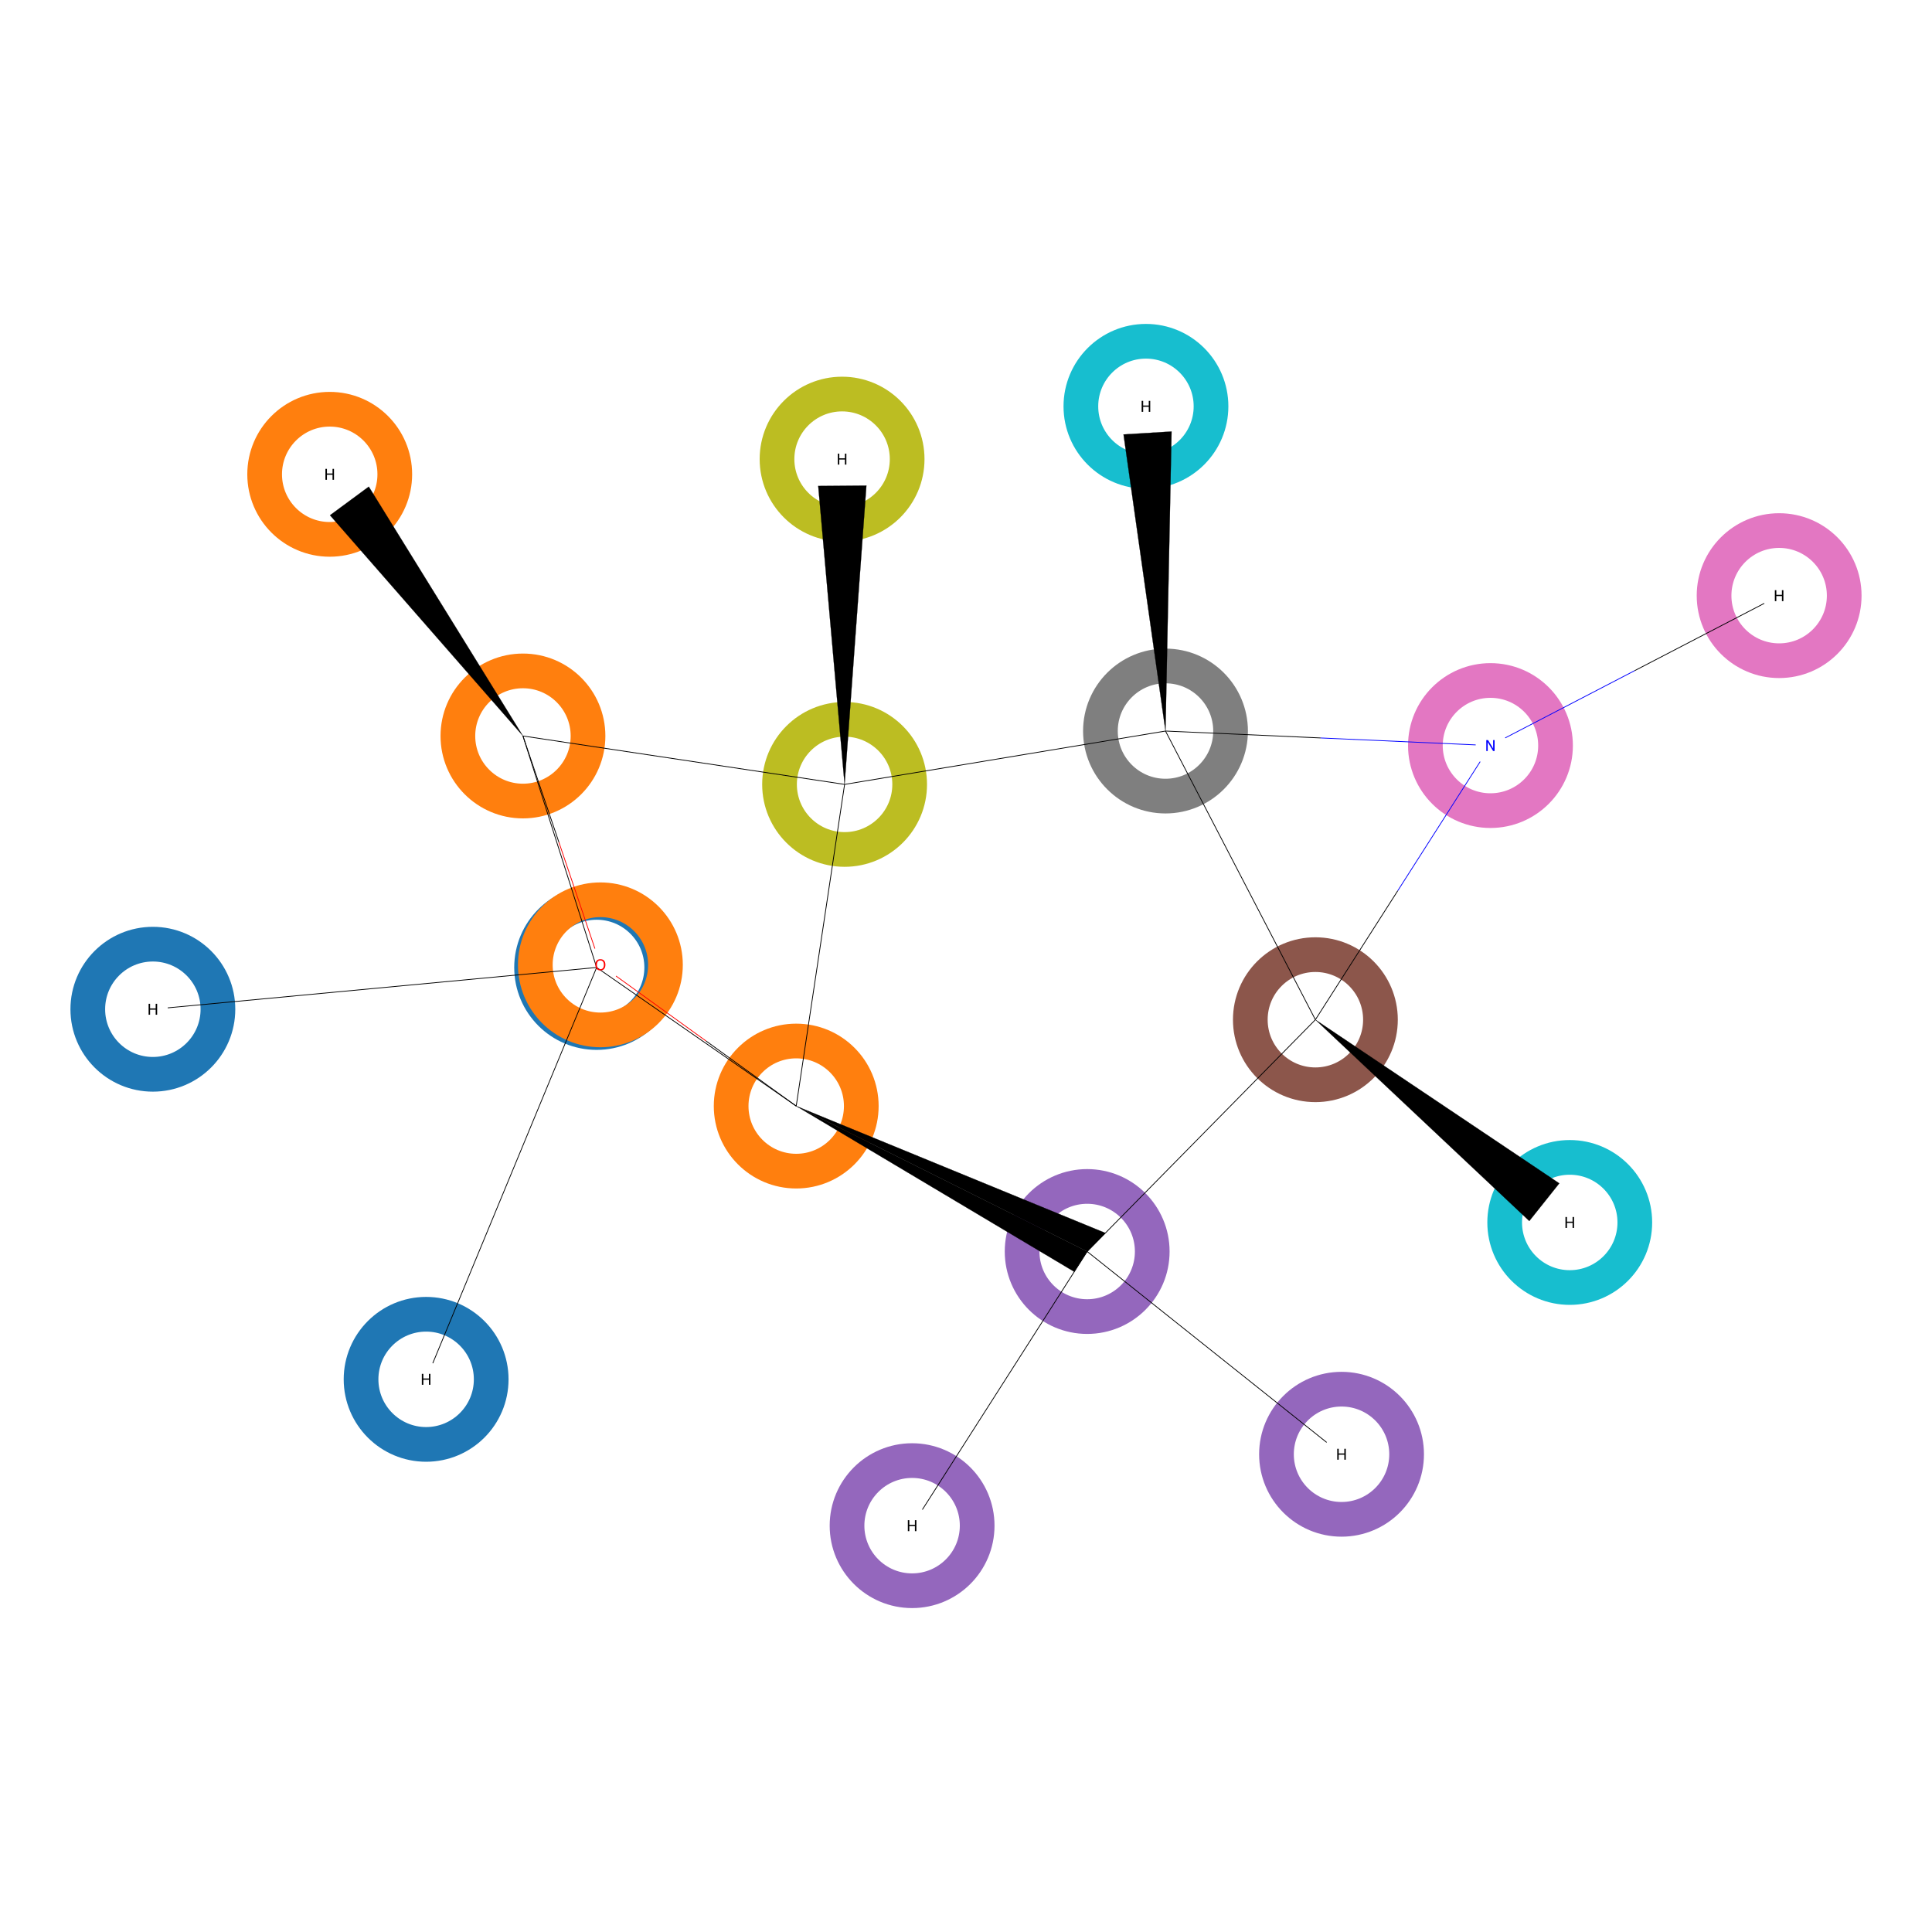 <?xml version='1.0' encoding='iso-8859-1'?>
<svg version='1.1' baseProfile='full'
              xmlns='http://www.w3.org/2000/svg'
                      xmlns:rdkit='http://www.rdkit.org/xml'
                      xmlns:xlink='http://www.w3.org/1999/xlink'
                  xml:space='preserve'
width='5000px' height='5000px' viewBox='0 0 5000 5000'>
<!-- END OF HEADER -->
<rect style='opacity:1.0;fill:#FFFFFF;stroke:none' width='5000.0' height='5000.0' x='0.0' y='0.0'> </rect>
<ellipse cx='1544.1' cy='2503.8' rx='168.4' ry='168.4' class='atom-0'  style='fill:none;stroke:#1F77B4;stroke-width:89.8px;stroke-linecap:butt;stroke-linejoin:miter;stroke-opacity:1' />
<ellipse cx='1353.4' cy='1904.7' rx='168.4' ry='168.4' class='atom-1'  style='fill:none;stroke:#FF7F0E;stroke-width:89.8px;stroke-linecap:butt;stroke-linejoin:miter;stroke-opacity:1' />
<ellipse cx='1553.8' cy='2497.0' rx='168.4' ry='168.4' class='atom-2'  style='fill:none;stroke:#FF7F0E;stroke-width:89.8px;stroke-linecap:butt;stroke-linejoin:miter;stroke-opacity:1' />
<ellipse cx='2060.6' cy='2862.5' rx='168.4' ry='168.4' class='atom-3'  style='fill:none;stroke:#FF7F0E;stroke-width:89.8px;stroke-linecap:butt;stroke-linejoin:miter;stroke-opacity:1' />
<ellipse cx='2813.6' cy='3238.9' rx='168.4' ry='168.4' class='atom-4'  style='fill:none;stroke:#9467BD;stroke-width:89.8px;stroke-linecap:butt;stroke-linejoin:miter;stroke-opacity:1' />
<ellipse cx='3404.2' cy='2639.0' rx='168.4' ry='168.4' class='atom-5'  style='fill:none;stroke:#8C564B;stroke-width:89.8px;stroke-linecap:butt;stroke-linejoin:miter;stroke-opacity:1' />
<ellipse cx='3857.3' cy='1929.5' rx='168.4' ry='168.4' class='atom-6'  style='fill:none;stroke:#E377C2;stroke-width:89.8px;stroke-linecap:butt;stroke-linejoin:miter;stroke-opacity:1' />
<ellipse cx='3016.3' cy='1891.9' rx='168.4' ry='168.4' class='atom-7'  style='fill:none;stroke:#7F7F7F;stroke-width:89.8px;stroke-linecap:butt;stroke-linejoin:miter;stroke-opacity:1' />
<ellipse cx='2185.8' cy='2030.0' rx='168.4' ry='168.4' class='atom-8'  style='fill:none;stroke:#BCBD22;stroke-width:89.8px;stroke-linecap:butt;stroke-linejoin:miter;stroke-opacity:1' />
<ellipse cx='1102.8' cy='3569.7' rx='168.4' ry='168.4' class='atom-9'  style='fill:none;stroke:#1F77B4;stroke-width:89.8px;stroke-linecap:butt;stroke-linejoin:miter;stroke-opacity:1' />
<ellipse cx='395.6' cy='2611.9' rx='168.4' ry='168.4' class='atom-10'  style='fill:none;stroke:#1F77B4;stroke-width:89.8px;stroke-linecap:butt;stroke-linejoin:miter;stroke-opacity:1' />
<ellipse cx='853.3' cy='1227.5' rx='168.4' ry='168.4' class='atom-11'  style='fill:none;stroke:#FF7F0E;stroke-width:89.8px;stroke-linecap:butt;stroke-linejoin:miter;stroke-opacity:1' />
<ellipse cx='2360.5' cy='3948.4' rx='168.4' ry='168.4' class='atom-12'  style='fill:none;stroke:#9467BD;stroke-width:89.8px;stroke-linecap:butt;stroke-linejoin:miter;stroke-opacity:1' />
<ellipse cx='3471.9' cy='3763.6' rx='168.4' ry='168.4' class='atom-13'  style='fill:none;stroke:#9467BD;stroke-width:89.8px;stroke-linecap:butt;stroke-linejoin:miter;stroke-opacity:1' />
<ellipse cx='4062.5' cy='3163.7' rx='168.4' ry='168.4' class='atom-14'  style='fill:none;stroke:#17BECF;stroke-width:89.8px;stroke-linecap:butt;stroke-linejoin:miter;stroke-opacity:1' />
<ellipse cx='4604.4' cy='1541.5' rx='168.4' ry='168.4' class='atom-15'  style='fill:none;stroke:#E377C2;stroke-width:89.8px;stroke-linecap:butt;stroke-linejoin:miter;stroke-opacity:1' />
<ellipse cx='2965.7' cy='1051.6' rx='168.4' ry='168.4' class='atom-16'  style='fill:none;stroke:#17BECF;stroke-width:89.8px;stroke-linecap:butt;stroke-linejoin:miter;stroke-opacity:1' />
<ellipse cx='2179.3' cy='1188.2' rx='168.4' ry='168.4' class='atom-17'  style='fill:none;stroke:#BCBD22;stroke-width:89.8px;stroke-linecap:butt;stroke-linejoin:miter;stroke-opacity:1' />
<path class='bond-0 atom-0 atom-1' d='M 1544.1,2503.8 L 1353.4,1904.7' style='fill:none;fill-rule:evenodd;stroke:#000000;stroke-width:2.0px;stroke-linecap:butt;stroke-linejoin:miter;stroke-opacity:1' />
<path class='bond-1 atom-0 atom-3' d='M 1544.1,2503.8 L 2060.6,2862.5' style='fill:none;fill-rule:evenodd;stroke:#000000;stroke-width:2.0px;stroke-linecap:butt;stroke-linejoin:miter;stroke-opacity:1' />
<path class='bond-2 atom-0 atom-9' d='M 1544.1,2503.8 L 1120.0,3528.1' style='fill:none;fill-rule:evenodd;stroke:#000000;stroke-width:2.0px;stroke-linecap:butt;stroke-linejoin:miter;stroke-opacity:1' />
<path class='bond-3 atom-0 atom-10' d='M 1544.1,2503.8 L 434.1,2608.3' style='fill:none;fill-rule:evenodd;stroke:#000000;stroke-width:2.0px;stroke-linecap:butt;stroke-linejoin:miter;stroke-opacity:1' />
<path class='bond-4 atom-1 atom-2' d='M 1353.4,1904.7 L 1446.5,2179.9' style='fill:none;fill-rule:evenodd;stroke:#000000;stroke-width:2.0px;stroke-linecap:butt;stroke-linejoin:miter;stroke-opacity:1' />
<path class='bond-4 atom-1 atom-2' d='M 1446.5,2179.9 L 1539.6,2455.0' style='fill:none;fill-rule:evenodd;stroke:#FF0000;stroke-width:2.0px;stroke-linecap:butt;stroke-linejoin:miter;stroke-opacity:1' />
<path class='bond-5 atom-1 atom-8' d='M 1353.4,1904.7 L 2185.8,2030.0' style='fill:none;fill-rule:evenodd;stroke:#000000;stroke-width:2.0px;stroke-linecap:butt;stroke-linejoin:miter;stroke-opacity:1' />
<path class='bond-6 atom-1 atom-11' d='M 1353.4,1904.7 L 854.1,1333.5 L 954.4,1259.5 Z' style='fill:#000000;fill-rule:evenodd;fill-opacity:1;stroke:#000000;stroke-width:0.5px;stroke-linecap:butt;stroke-linejoin:miter;stroke-opacity:1;' />
<path class='bond-7 atom-2 atom-3' d='M 1594.2,2525.9 L 1827.4,2694.2' style='fill:none;fill-rule:evenodd;stroke:#FF0000;stroke-width:2.0px;stroke-linecap:butt;stroke-linejoin:miter;stroke-opacity:1' />
<path class='bond-7 atom-2 atom-3' d='M 1827.4,2694.2 L 2060.6,2862.5' style='fill:none;fill-rule:evenodd;stroke:#000000;stroke-width:2.0px;stroke-linecap:butt;stroke-linejoin:miter;stroke-opacity:1' />
<path class='bond-8 atom-3 atom-4' d='M 2060.6,2862.5 L 2860.7,3191.0 L 2813.6,3238.9 Z' style='fill:#000000;fill-rule:evenodd;fill-opacity:1;stroke:#000000;stroke-width:0.5px;stroke-linecap:butt;stroke-linejoin:miter;stroke-opacity:1;' />
<path class='bond-8 atom-3 atom-4' d='M 2060.6,2862.5 L 2813.6,3238.9 L 2780.1,3291.2 Z' style='fill:#000000;fill-rule:evenodd;fill-opacity:1;stroke:#000000;stroke-width:0.5px;stroke-linecap:butt;stroke-linejoin:miter;stroke-opacity:1;' />
<path class='bond-9 atom-3 atom-8' d='M 2060.6,2862.5 L 2185.8,2030.0' style='fill:none;fill-rule:evenodd;stroke:#000000;stroke-width:2.0px;stroke-linecap:butt;stroke-linejoin:miter;stroke-opacity:1' />
<path class='bond-10 atom-4 atom-5' d='M 2813.6,3238.9 L 3404.2,2639.0' style='fill:none;fill-rule:evenodd;stroke:#000000;stroke-width:2.0px;stroke-linecap:butt;stroke-linejoin:miter;stroke-opacity:1' />
<path class='bond-11 atom-4 atom-12' d='M 2813.6,3238.9 L 2387.1,3906.8' style='fill:none;fill-rule:evenodd;stroke:#000000;stroke-width:2.0px;stroke-linecap:butt;stroke-linejoin:miter;stroke-opacity:1' />
<path class='bond-12 atom-4 atom-13' d='M 2813.6,3238.9 L 3433.4,3732.9' style='fill:none;fill-rule:evenodd;stroke:#000000;stroke-width:2.0px;stroke-linecap:butt;stroke-linejoin:miter;stroke-opacity:1' />
<path class='bond-13 atom-5 atom-6' d='M 3404.2,2639.0 L 3617.5,2305.0' style='fill:none;fill-rule:evenodd;stroke:#000000;stroke-width:2.0px;stroke-linecap:butt;stroke-linejoin:miter;stroke-opacity:1' />
<path class='bond-13 atom-5 atom-6' d='M 3617.5,2305.0 L 3830.7,1971.1' style='fill:none;fill-rule:evenodd;stroke:#0000FF;stroke-width:2.0px;stroke-linecap:butt;stroke-linejoin:miter;stroke-opacity:1' />
<path class='bond-14 atom-5 atom-7' d='M 3404.2,2639.0 L 3016.3,1891.9' style='fill:none;fill-rule:evenodd;stroke:#000000;stroke-width:2.0px;stroke-linecap:butt;stroke-linejoin:miter;stroke-opacity:1' />
<path class='bond-15 atom-5 atom-14' d='M 3404.2,2639.0 L 4035.4,3062.5 L 3957.8,3159.9 Z' style='fill:#000000;fill-rule:evenodd;fill-opacity:1;stroke:#000000;stroke-width:0.5px;stroke-linecap:butt;stroke-linejoin:miter;stroke-opacity:1;' />
<path class='bond-16 atom-6 atom-7' d='M 3819.1,1927.8 L 3417.7,1909.8' style='fill:none;fill-rule:evenodd;stroke:#0000FF;stroke-width:2.0px;stroke-linecap:butt;stroke-linejoin:miter;stroke-opacity:1' />
<path class='bond-16 atom-6 atom-7' d='M 3417.7,1909.8 L 3016.3,1891.9' style='fill:none;fill-rule:evenodd;stroke:#000000;stroke-width:2.0px;stroke-linecap:butt;stroke-linejoin:miter;stroke-opacity:1' />
<path class='bond-17 atom-6 atom-15' d='M 3895.4,1909.7 L 4230.6,1735.6' style='fill:none;fill-rule:evenodd;stroke:#0000FF;stroke-width:2.0px;stroke-linecap:butt;stroke-linejoin:miter;stroke-opacity:1' />
<path class='bond-17 atom-6 atom-15' d='M 4230.6,1735.6 L 4565.9,1561.5' style='fill:none;fill-rule:evenodd;stroke:#000000;stroke-width:2.0px;stroke-linecap:butt;stroke-linejoin:miter;stroke-opacity:1' />
<path class='bond-18 atom-7 atom-8' d='M 3016.3,1891.9 L 2185.8,2030.0' style='fill:none;fill-rule:evenodd;stroke:#000000;stroke-width:2.0px;stroke-linecap:butt;stroke-linejoin:miter;stroke-opacity:1' />
<path class='bond-19 atom-7 atom-16' d='M 3016.3,1891.9 L 2907.7,1124.3 L 3032.0,1116.8 Z' style='fill:#000000;fill-rule:evenodd;fill-opacity:1;stroke:#000000;stroke-width:0.5px;stroke-linecap:butt;stroke-linejoin:miter;stroke-opacity:1;' />
<path class='bond-20 atom-8 atom-17' d='M 2185.8,2030.0 L 2117.6,1257.7 L 2242.2,1256.7 Z' style='fill:#000000;fill-rule:evenodd;fill-opacity:1;stroke:#000000;stroke-width:0.5px;stroke-linecap:butt;stroke-linejoin:miter;stroke-opacity:1;' />
<path class='atom-2' d='M 1540.8 2496.8
Q 1540.8 2490.0, 1544.1 2486.2
Q 1547.5 2482.4, 1553.8 2482.4
Q 1560.0 2482.4, 1563.4 2486.2
Q 1566.8 2490.0, 1566.8 2496.8
Q 1566.8 2503.7, 1563.4 2507.6
Q 1560.0 2511.5, 1553.8 2511.5
Q 1547.5 2511.5, 1544.1 2507.6
Q 1540.8 2503.7, 1540.8 2496.8
M 1553.8 2508.3
Q 1558.1 2508.3, 1560.4 2505.4
Q 1562.8 2502.5, 1562.8 2496.8
Q 1562.8 2491.3, 1560.4 2488.5
Q 1558.1 2485.6, 1553.8 2485.6
Q 1549.4 2485.6, 1547.1 2488.4
Q 1544.8 2491.2, 1544.8 2496.8
Q 1544.8 2502.5, 1547.1 2505.4
Q 1549.4 2508.3, 1553.8 2508.3
' fill='#FF0000'/>
<path class='atom-6' d='M 3851.0 1915.3
L 3860.3 1930.3
Q 3861.2 1931.8, 3862.7 1934.5
Q 3864.2 1937.2, 3864.2 1937.3
L 3864.2 1915.3
L 3868.0 1915.3
L 3868.0 1943.6
L 3864.1 1943.6
L 3854.2 1927.2
Q 3853.0 1925.3, 3851.8 1923.1
Q 3850.6 1920.9, 3850.2 1920.2
L 3850.2 1943.6
L 3846.5 1943.6
L 3846.5 1915.3
L 3851.0 1915.3
' fill='#0000FF'/>
<path class='atom-9' d='M 1091.7 3555.5
L 1095.6 3555.5
L 1095.6 3567.5
L 1110.1 3567.5
L 1110.1 3555.5
L 1113.9 3555.5
L 1113.9 3583.8
L 1110.1 3583.8
L 1110.1 3570.7
L 1095.6 3570.7
L 1095.6 3583.8
L 1091.7 3583.8
L 1091.7 3555.5
' fill='#000000'/>
<path class='atom-10' d='M 384.6 2597.8
L 388.4 2597.8
L 388.4 2609.8
L 402.9 2609.8
L 402.9 2597.8
L 406.7 2597.8
L 406.7 2626.1
L 402.9 2626.1
L 402.9 2613.0
L 388.4 2613.0
L 388.4 2626.1
L 384.6 2626.1
L 384.6 2597.8
' fill='#000000'/>
<path class='atom-11' d='M 842.2 1213.4
L 846.1 1213.4
L 846.1 1225.4
L 860.6 1225.4
L 860.6 1213.4
L 864.4 1213.4
L 864.4 1241.7
L 860.6 1241.7
L 860.6 1228.6
L 846.1 1228.6
L 846.1 1241.7
L 842.2 1241.7
L 842.2 1213.4
' fill='#000000'/>
<path class='atom-12' d='M 2349.5 3934.2
L 2353.3 3934.2
L 2353.3 3946.3
L 2367.8 3946.3
L 2367.8 3934.2
L 2371.6 3934.2
L 2371.6 3962.6
L 2367.8 3962.6
L 2367.8 3949.5
L 2353.3 3949.5
L 2353.3 3962.6
L 2349.5 3962.6
L 2349.5 3934.2
' fill='#000000'/>
<path class='atom-13' d='M 3460.8 3749.4
L 3464.6 3749.4
L 3464.6 3761.5
L 3479.1 3761.5
L 3479.1 3749.4
L 3482.9 3749.4
L 3482.9 3777.7
L 3479.1 3777.7
L 3479.1 3764.7
L 3464.6 3764.7
L 3464.6 3777.7
L 3460.8 3777.7
L 3460.8 3749.4
' fill='#000000'/>
<path class='atom-14' d='M 4051.4 3149.6
L 4055.3 3149.6
L 4055.3 3161.6
L 4069.8 3161.6
L 4069.8 3149.6
L 4073.6 3149.6
L 4073.6 3177.9
L 4069.8 3177.9
L 4069.8 3164.8
L 4055.3 3164.8
L 4055.3 3177.9
L 4051.4 3177.9
L 4051.4 3149.6
' fill='#000000'/>
<path class='atom-15' d='M 4593.3 1527.4
L 4597.1 1527.4
L 4597.1 1539.4
L 4611.6 1539.4
L 4611.6 1527.4
L 4615.4 1527.4
L 4615.4 1555.7
L 4611.6 1555.7
L 4611.6 1542.6
L 4597.1 1542.6
L 4597.1 1555.7
L 4593.3 1555.7
L 4593.3 1527.4
' fill='#000000'/>
<path class='atom-16' d='M 2954.6 1037.4
L 2958.5 1037.4
L 2958.5 1049.5
L 2973.0 1049.5
L 2973.0 1037.4
L 2976.8 1037.4
L 2976.8 1065.8
L 2973.0 1065.8
L 2973.0 1052.7
L 2958.5 1052.7
L 2958.5 1065.8
L 2954.6 1065.8
L 2954.6 1037.4
' fill='#000000'/>
<path class='atom-17' d='M 2168.3 1174.0
L 2172.1 1174.0
L 2172.1 1186.1
L 2186.6 1186.1
L 2186.6 1174.0
L 2190.4 1174.0
L 2190.4 1202.4
L 2186.6 1202.4
L 2186.6 1189.3
L 2172.1 1189.3
L 2172.1 1202.4
L 2168.3 1202.4
L 2168.3 1174.0
' fill='#000000'/>
</svg>
